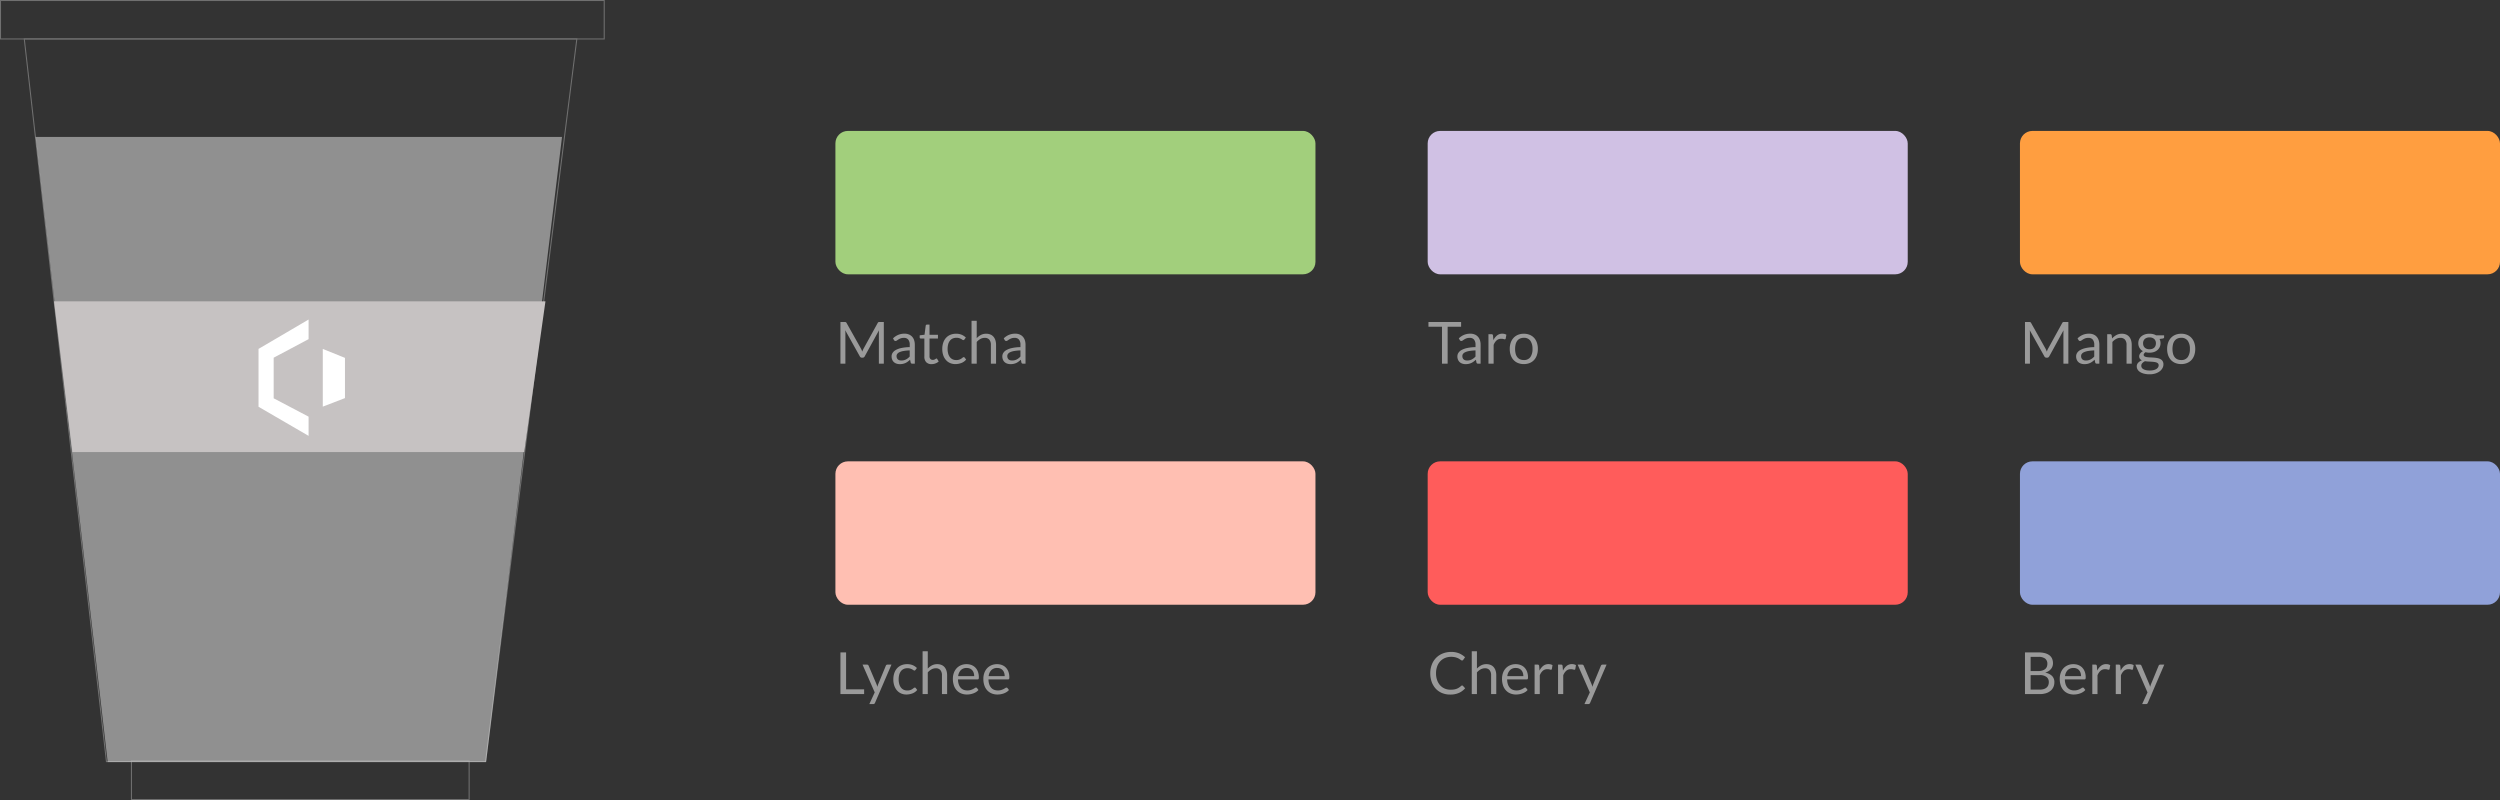 <svg xmlns="http://www.w3.org/2000/svg" xmlns:xlink="http://www.w3.org/1999/xlink" width="1203" height="385" viewBox="0 0 1203 385"><rect x="0" y="0" width="1203" height="385" fill="#333333" stroke="none"/><defs><clipPath id="clip-step3"><rect width="1203" height="385"/></clipPath></defs><g id="step3" clip-path="url(#clip-step3)"><g id="Groupe_4518" data-name="Groupe 4518" transform="translate(-6758 -2319)"><g id="Groupe_5416" data-name="Groupe 5416" transform="translate(6757.807 2319)"><g id="Rectangle_589" fill="none" stroke="#707070" stroke-width=".5" data-name="Rectangle 589" transform="translate(63.193 366)"><rect width="163" height="19" stroke="none"/><rect width="162.5" height="18.5" x=".25" y=".25" fill="none"/></g><g id="Rectangle_590" fill="none" stroke="#707070" stroke-width=".5" data-name="Rectangle 590" transform="translate(0.193)"><rect width="291" height="19" stroke="none"/><rect width="290.5" height="18.5" x=".25" y=".25" fill="none"/></g><path id="Tracé_22624" fill="none" stroke="#707070" stroke-width=".5" d="M-15005.433-4745l39.541,347.776h182.454l43.9-347.776Z" data-name="Tracé 22624" transform="translate(15017.307 4763.719)"/></g><path id="Tracé_22868" fill="#efefef" d="M-16072.124-2776.821h253.295l-36.547,300.812h-182.07Z" data-name="Tracé 22868" opacity=".495" transform="translate(22847.273 5161.725)"/><path id="Tracé_22875" fill="#c6c2c2" d="M-16820.047-3277.232h236.488l-10.223,72.549h-217.436Z" data-name="Tracé 22875" transform="translate(23604.031 5741.225)"/><g id="Groupe_2983" data-name="Groupe 2983" transform="translate(6882.404 2472.756)"><path id="Tracé_121" fill="#fff" d="M3987.749-2036.091l-24.087,14.129v27.851l24.087,14v-9.238l-16.8-8.838v-19.538l16.8-8.927Z" data-name="Tracé 121" transform="translate(-3963.662 2036.091)"/><path id="Tracé_143" fill="#fff" d="M16035.542,5805.6l10.672,4.3v19.356l-10.672,4.11Z" data-name="Tracé 143" transform="translate(-16004.622 -5791.45)"/></g></g><rect id="Rectangle_510" width="231" height="69" fill="#ff9e40" data-name="Rectangle 510" rx="6" transform="translate(972 63)"/><rect id="Rectangle_515" width="231" height="69" fill="#90a1d9" data-name="Rectangle 515" rx="6" transform="translate(972 222)"/><rect id="Rectangle_511" width="231" height="69" fill="#d0c1e4" data-name="Rectangle 511" rx="6" transform="translate(687 63)"/><rect id="Rectangle_514" width="231" height="69" fill="#ff5c5b" data-name="Rectangle 514" rx="6" transform="translate(687 222)"/><rect id="Rectangle_512" width="231" height="69" fill="#a2cf7c" data-name="Rectangle 512" rx="6" transform="translate(402 63)"/><rect id="Rectangle_513" width="231" height="69" fill="#ffbfb2" data-name="Rectangle 513" rx="6" transform="translate(402 222)"/><path id="Large" fill="#9a9a9a" d="M12.306-7.252a5.208,5.208,0,0,1,.343.707q.147.371.287.749.14-.392.294-.749t.35-.721L20.37-19.6a.806.806,0,0,1,.378-.392,1.741,1.741,0,0,1,.56-.07h2V0H20.93V-14.742q0-.294.014-.63t.042-.686L14.112-3.514a1.079,1.079,0,0,1-.98.63H12.74a1.079,1.079,0,0,1-.98-.63L4.732-16.1q.042.364.063.714t.021.644V0H2.436V-20.062h2a1.741,1.741,0,0,1,.56.07.806.806,0,0,1,.378.392ZM38.22,0H37.114a1.32,1.32,0,0,1-.588-.112.619.619,0,0,1-.294-.476L35.952-1.9q-.56.5-1.092.9a6.25,6.25,0,0,1-1.12.672,5.8,5.8,0,0,1-1.253.413,7.186,7.186,0,0,1-1.477.14,5.042,5.042,0,0,1-1.547-.231A3.527,3.527,0,0,1,28.21-.7a3.3,3.3,0,0,1-.847-1.169,4.085,4.085,0,0,1-.315-1.673,3.12,3.12,0,0,1,.462-1.617A4.06,4.06,0,0,1,29-6.538,9.713,9.713,0,0,1,31.7-7.525a20.532,20.532,0,0,1,4.074-.441V-9.072a3.818,3.818,0,0,0-.707-2.5,2.571,2.571,0,0,0-2.093-.847,4.437,4.437,0,0,0-1.533.231,5.8,5.8,0,0,0-1.078.518q-.455.287-.784.518a1.131,1.131,0,0,1-.651.231.747.747,0,0,1-.441-.133,1.013,1.013,0,0,1-.3-.329l-.448-.8a8.1,8.1,0,0,1,2.534-1.694,7.824,7.824,0,0,1,3.01-.56,5.371,5.371,0,0,1,2.114.392,4.335,4.335,0,0,1,1.554,1.092,4.625,4.625,0,0,1,.952,1.694,7.055,7.055,0,0,1,.322,2.184ZM31.752-1.526a5.087,5.087,0,0,0,1.2-.133,4.752,4.752,0,0,0,1.029-.378,5.453,5.453,0,0,0,.924-.595,8.006,8.006,0,0,0,.861-.8V-6.384a20.593,20.593,0,0,0-2.926.273,8.207,8.207,0,0,0-1.96.567,2.73,2.73,0,0,0-1.1.826,1.777,1.777,0,0,0-.343,1.064,2.348,2.348,0,0,0,.182.966,1.831,1.831,0,0,0,.49.665,1.934,1.934,0,0,0,.728.378A3.327,3.327,0,0,0,31.752-1.526ZM46.3.224a3.419,3.419,0,0,1-2.583-.938,3.743,3.743,0,0,1-.9-2.7V-12.1H41.1a.558.558,0,0,1-.378-.133.517.517,0,0,1-.154-.413v-.994L42.9-13.93l.574-4.382a.53.53,0,0,1,.182-.343.578.578,0,0,1,.392-.133H45.3V-13.9h4.06V-12.1H45.3v8.512a1.811,1.811,0,0,0,.434,1.33,1.516,1.516,0,0,0,1.12.434,1.977,1.977,0,0,0,.679-.105,2.914,2.914,0,0,0,.5-.231q.21-.126.357-.231a.467.467,0,0,1,.259-.105.429.429,0,0,1,.35.238l.728,1.19a4.643,4.643,0,0,1-1.554.945A5.277,5.277,0,0,1,46.3.224Zm15.82-11.886a1.113,1.113,0,0,1-.224.238.529.529,0,0,1-.322.084.8.8,0,0,1-.455-.175,6.632,6.632,0,0,0-.623-.385,5.216,5.216,0,0,0-.917-.385,4.327,4.327,0,0,0-1.323-.175,4.3,4.3,0,0,0-1.834.371,3.557,3.557,0,0,0-1.337,1.071,4.847,4.847,0,0,0-.812,1.694A8.4,8.4,0,0,0,54-7.1a8.133,8.133,0,0,0,.294,2.289,4.96,4.96,0,0,0,.826,1.68,3.524,3.524,0,0,0,1.295,1.036,4,4,0,0,0,1.715.357,4.384,4.384,0,0,0,1.5-.217,4.564,4.564,0,0,0,.98-.483,7.182,7.182,0,0,0,.644-.483.776.776,0,0,1,.5-.217.527.527,0,0,1,.476.238l.7.91A5.388,5.388,0,0,1,60.62-.329,8.19,8.19,0,0,1,57.694.2a6.2,6.2,0,0,1-2.471-.49,5.634,5.634,0,0,1-1.981-1.421A6.742,6.742,0,0,1,51.919-4,9.2,9.2,0,0,1,51.436-7.1a9.336,9.336,0,0,1,.441-2.926,6.629,6.629,0,0,1,1.288-2.317,5.838,5.838,0,0,1,2.093-1.519,7.054,7.054,0,0,1,2.856-.546,6.737,6.737,0,0,1,2.632.483,6.3,6.3,0,0,1,2.03,1.365ZM65.52,0V-20.622h2.492v8.344a7.653,7.653,0,0,1,2.016-1.547,5.4,5.4,0,0,1,2.548-.581,5.121,5.121,0,0,1,2.051.385,3.968,3.968,0,0,1,1.484,1.092,4.823,4.823,0,0,1,.9,1.7,7.4,7.4,0,0,1,.308,2.2V0H74.83V-9.03a3.817,3.817,0,0,0-.735-2.5,2.748,2.748,0,0,0-2.247-.889,4.189,4.189,0,0,0-2.065.532,6.8,6.8,0,0,0-1.771,1.442V0ZM91.5,0H90.4a1.32,1.32,0,0,1-.588-.112.619.619,0,0,1-.294-.476L89.236-1.9q-.56.5-1.092.9a6.25,6.25,0,0,1-1.12.672,5.8,5.8,0,0,1-1.253.413,7.186,7.186,0,0,1-1.477.14,5.042,5.042,0,0,1-1.547-.231A3.527,3.527,0,0,1,81.494-.7a3.3,3.3,0,0,1-.847-1.169,4.085,4.085,0,0,1-.315-1.673,3.12,3.12,0,0,1,.462-1.617,4.06,4.06,0,0,1,1.491-1.379,9.713,9.713,0,0,1,2.695-.987,20.532,20.532,0,0,1,4.074-.441V-9.072a3.818,3.818,0,0,0-.707-2.5,2.571,2.571,0,0,0-2.093-.847,4.437,4.437,0,0,0-1.533.231,5.8,5.8,0,0,0-1.078.518q-.455.287-.784.518a1.131,1.131,0,0,1-.651.231.747.747,0,0,1-.441-.133,1.013,1.013,0,0,1-.3-.329l-.448-.8a8.1,8.1,0,0,1,2.534-1.694,7.824,7.824,0,0,1,3.01-.56,5.371,5.371,0,0,1,2.114.392A4.335,4.335,0,0,1,90.23-12.95a4.625,4.625,0,0,1,.952,1.694A7.055,7.055,0,0,1,91.5-9.072ZM85.036-1.526a5.087,5.087,0,0,0,1.2-.133,4.752,4.752,0,0,0,1.029-.378,5.453,5.453,0,0,0,.924-.595,8.005,8.005,0,0,0,.861-.8V-6.384a20.593,20.593,0,0,0-2.926.273,8.207,8.207,0,0,0-1.96.567,2.73,2.73,0,0,0-1.1.826,1.777,1.777,0,0,0-.343,1.064,2.348,2.348,0,0,0,.182.966,1.831,1.831,0,0,0,.49.665,1.934,1.934,0,0,0,.728.378A3.327,3.327,0,0,0,85.036-1.526Z" transform="translate(401.984 175)"/><path id="Large-2" fill="#9a9a9a" d="M5.152-2.282h8.68V0H2.436V-20.062H5.152Zm13.93,6.468a1.3,1.3,0,0,1-.315.448.855.855,0,0,1-.581.168H16.338l2.59-5.628L13.076-14.182h2.156a.735.735,0,0,1,.5.161,1.007,1.007,0,0,1,.266.357L19.8-4.732a6.464,6.464,0,0,1,.217.616q.091.308.161.63.1-.322.2-.63t.224-.63l3.682-8.918a.8.8,0,0,1,.287-.371A.736.736,0,0,1,25-14.182h1.988ZM38.57-11.662a1.113,1.113,0,0,1-.224.238.529.529,0,0,1-.322.084.8.8,0,0,1-.455-.175,6.632,6.632,0,0,0-.623-.385,5.216,5.216,0,0,0-.917-.385,4.327,4.327,0,0,0-1.323-.175,4.3,4.3,0,0,0-1.834.371,3.557,3.557,0,0,0-1.337,1.071,4.847,4.847,0,0,0-.812,1.694A8.4,8.4,0,0,0,30.45-7.1a8.133,8.133,0,0,0,.294,2.289,4.96,4.96,0,0,0,.826,1.68,3.524,3.524,0,0,0,1.295,1.036,4,4,0,0,0,1.715.357,4.384,4.384,0,0,0,1.5-.217,4.564,4.564,0,0,0,.98-.483,7.182,7.182,0,0,0,.644-.483.776.776,0,0,1,.5-.217.527.527,0,0,1,.476.238l.7.91a5.388,5.388,0,0,1-2.31,1.659A8.19,8.19,0,0,1,34.146.2a6.2,6.2,0,0,1-2.471-.49,5.634,5.634,0,0,1-1.981-1.421A6.742,6.742,0,0,1,28.371-4,9.2,9.2,0,0,1,27.888-7.1a9.336,9.336,0,0,1,.441-2.926,6.629,6.629,0,0,1,1.288-2.317A5.838,5.838,0,0,1,31.71-13.86a7.054,7.054,0,0,1,2.856-.546,6.737,6.737,0,0,1,2.632.483,6.3,6.3,0,0,1,2.03,1.365ZM41.972,0V-20.622h2.492v8.344a7.653,7.653,0,0,1,2.016-1.547,5.4,5.4,0,0,1,2.548-.581,5.121,5.121,0,0,1,2.051.385,3.968,3.968,0,0,1,1.484,1.092,4.823,4.823,0,0,1,.9,1.7,7.4,7.4,0,0,1,.308,2.2V0H51.282V-9.03a3.817,3.817,0,0,0-.735-2.5,2.748,2.748,0,0,0-2.247-.889,4.189,4.189,0,0,0-2.065.532,6.8,6.8,0,0,0-1.771,1.442V0ZM63.154-14.406a6.331,6.331,0,0,1,2.352.427,5.279,5.279,0,0,1,1.862,1.232,5.617,5.617,0,0,1,1.225,1.988,7.68,7.68,0,0,1,.441,2.7,1.625,1.625,0,0,1-.126.784.523.523,0,0,1-.476.2H59a7.83,7.83,0,0,0,.364,2.338,4.781,4.781,0,0,0,.924,1.659,3.7,3.7,0,0,0,1.4.994,4.808,4.808,0,0,0,1.82.329,5.339,5.339,0,0,0,1.617-.217A7.694,7.694,0,0,0,66.29-2.45a8.917,8.917,0,0,0,.819-.469,1.086,1.086,0,0,1,.567-.217.548.548,0,0,1,.476.238l.7.91a4.733,4.733,0,0,1-1.106.973,6.887,6.887,0,0,1-1.379.679,8.759,8.759,0,0,1-1.519.4A9.278,9.278,0,0,1,63.294.2a7.211,7.211,0,0,1-2.709-.5,5.946,5.946,0,0,1-2.142-1.456A6.679,6.679,0,0,1,57.036-4.13a9.649,9.649,0,0,1-.5-3.248,8.264,8.264,0,0,1,.455-2.772A6.534,6.534,0,0,1,58.3-12.383a6.026,6.026,0,0,1,2.086-1.484A6.848,6.848,0,0,1,63.154-14.406Zm.056,1.834a3.826,3.826,0,0,0-2.842,1.043A4.909,4.909,0,0,0,59.08-8.638h7.714a5.046,5.046,0,0,0-.238-1.589,3.541,3.541,0,0,0-.7-1.246,3.133,3.133,0,0,0-1.127-.812A3.8,3.8,0,0,0,63.21-12.572Zm14.616-1.834a6.331,6.331,0,0,1,2.352.427,5.279,5.279,0,0,1,1.862,1.232,5.617,5.617,0,0,1,1.225,1.988,7.68,7.68,0,0,1,.441,2.7,1.625,1.625,0,0,1-.126.784.523.523,0,0,1-.476.2H73.668a7.83,7.83,0,0,0,.364,2.338,4.78,4.78,0,0,0,.924,1.659,3.7,3.7,0,0,0,1.4.994,4.808,4.808,0,0,0,1.82.329,5.339,5.339,0,0,0,1.617-.217,7.693,7.693,0,0,0,1.169-.469,8.917,8.917,0,0,0,.819-.469,1.086,1.086,0,0,1,.567-.217.548.548,0,0,1,.476.238l.7.91a4.734,4.734,0,0,1-1.106.973,6.886,6.886,0,0,1-1.379.679,8.759,8.759,0,0,1-1.519.4A9.278,9.278,0,0,1,77.966.2a7.211,7.211,0,0,1-2.709-.5,5.946,5.946,0,0,1-2.142-1.456A6.679,6.679,0,0,1,71.708-4.13a9.649,9.649,0,0,1-.5-3.248,8.264,8.264,0,0,1,.455-2.772,6.534,6.534,0,0,1,1.309-2.233,6.026,6.026,0,0,1,2.086-1.484A6.848,6.848,0,0,1,77.826-14.406Zm.056,1.834a3.826,3.826,0,0,0-2.842,1.043,4.909,4.909,0,0,0-1.288,2.891h7.714a5.046,5.046,0,0,0-.238-1.589,3.541,3.541,0,0,0-.7-1.246,3.133,3.133,0,0,0-1.127-.812A3.8,3.8,0,0,0,77.882-12.572Z" data-name="Large" transform="translate(401.984 334)"/><path id="Large-3" fill="#9a9a9a" d="M16.1-20.062v2.282H9.618V0H6.9V-17.78H.392v-2.282ZM25.48,0H24.374a1.32,1.32,0,0,1-.588-.112.619.619,0,0,1-.294-.476L23.212-1.9q-.56.5-1.092.9A6.25,6.25,0,0,1,21-.329a5.8,5.8,0,0,1-1.253.413,7.186,7.186,0,0,1-1.477.14,5.042,5.042,0,0,1-1.547-.231A3.527,3.527,0,0,1,15.47-.7a3.3,3.3,0,0,1-.847-1.169,4.085,4.085,0,0,1-.315-1.673,3.12,3.12,0,0,1,.462-1.617,4.06,4.06,0,0,1,1.491-1.379,9.713,9.713,0,0,1,2.7-.987,20.532,20.532,0,0,1,4.074-.441V-9.072a3.818,3.818,0,0,0-.707-2.5,2.571,2.571,0,0,0-2.093-.847,4.437,4.437,0,0,0-1.533.231,5.8,5.8,0,0,0-1.078.518q-.455.287-.784.518a1.131,1.131,0,0,1-.651.231.747.747,0,0,1-.441-.133,1.013,1.013,0,0,1-.3-.329l-.448-.8a8.1,8.1,0,0,1,2.534-1.694,7.824,7.824,0,0,1,3.01-.56,5.371,5.371,0,0,1,2.114.392,4.335,4.335,0,0,1,1.554,1.092,4.625,4.625,0,0,1,.952,1.694,7.055,7.055,0,0,1,.322,2.184ZM19.012-1.526a5.087,5.087,0,0,0,1.2-.133,4.752,4.752,0,0,0,1.029-.378,5.453,5.453,0,0,0,.924-.595,8.005,8.005,0,0,0,.861-.8V-6.384a20.593,20.593,0,0,0-2.926.273,8.207,8.207,0,0,0-1.96.567,2.73,2.73,0,0,0-1.1.826A1.777,1.777,0,0,0,16.7-3.654a2.348,2.348,0,0,0,.182.966,1.831,1.831,0,0,0,.49.665,1.934,1.934,0,0,0,.728.378A3.327,3.327,0,0,0,19.012-1.526ZM29.26,0V-14.182h1.428a.788.788,0,0,1,.56.154.944.944,0,0,1,.21.532l.168,2.212a6.487,6.487,0,0,1,1.8-2.317,3.974,3.974,0,0,1,2.513-.833A3.952,3.952,0,0,1,37-14.3a3.709,3.709,0,0,1,.882.371l-.322,1.862a.421.421,0,0,1-.434.35,2.178,2.178,0,0,1-.6-.133,3.8,3.8,0,0,0-1.134-.133,3.212,3.212,0,0,0-2.177.756,5.675,5.675,0,0,0-1.463,2.2V0ZM46.284-14.406a7.284,7.284,0,0,1,2.807.518,5.919,5.919,0,0,1,2.128,1.47,6.508,6.508,0,0,1,1.344,2.3A9.157,9.157,0,0,1,53.032-7.1a9.141,9.141,0,0,1-.469,3.024,6.518,6.518,0,0,1-1.344,2.3A5.845,5.845,0,0,1,49.091-.315,7.372,7.372,0,0,1,46.284.2a7.372,7.372,0,0,1-2.807-.511,5.911,5.911,0,0,1-2.135-1.463,6.545,6.545,0,0,1-1.358-2.3A9.018,9.018,0,0,1,39.508-7.1a9.034,9.034,0,0,1,.476-3.017,6.535,6.535,0,0,1,1.358-2.3,5.986,5.986,0,0,1,2.135-1.47A7.284,7.284,0,0,1,46.284-14.406Zm0,12.656A3.641,3.641,0,0,0,49.42-3.157a6.515,6.515,0,0,0,1.036-3.927,6.574,6.574,0,0,0-1.036-3.948,3.634,3.634,0,0,0-3.136-1.414,4.352,4.352,0,0,0-1.848.364,3.459,3.459,0,0,0-1.309,1.05,4.664,4.664,0,0,0-.784,1.687,9.043,9.043,0,0,0-.259,2.261,8.959,8.959,0,0,0,.259,2.254,4.594,4.594,0,0,0,.784,1.673,3.486,3.486,0,0,0,1.309,1.043A4.352,4.352,0,0,0,46.284-1.75Z" data-name="Large" transform="translate(686.984 175)"/><path id="Large-4" fill="#9a9a9a" d="M16.576-4.144a.562.562,0,0,1,.406.182L18.046-2.8A8.583,8.583,0,0,1,15.057-.574a10.192,10.192,0,0,1-4.235.8A9.97,9.97,0,0,1,6.888-.525a8.622,8.622,0,0,1-3.01-2.1A9.493,9.493,0,0,1,1.946-5.866a12.107,12.107,0,0,1-.686-4.158A11.38,11.38,0,0,1,2-14.182,9.5,9.5,0,0,1,4.06-17.43a9.241,9.241,0,0,1,3.185-2.107,10.842,10.842,0,0,1,4.1-.749,9.657,9.657,0,0,1,3.815.686A9.641,9.641,0,0,1,18-17.738l-.882,1.246a.961.961,0,0,1-.224.231.616.616,0,0,1-.364.091.709.709,0,0,1-.385-.133q-.2-.133-.483-.329t-.658-.42a5.767,5.767,0,0,0-.9-.42,7.4,7.4,0,0,0-1.2-.329,8.381,8.381,0,0,0-1.582-.133,7.638,7.638,0,0,0-2.947.553,6.6,6.6,0,0,0-2.3,1.575,7.166,7.166,0,0,0-1.5,2.492,9.5,9.5,0,0,0-.539,3.29,9.679,9.679,0,0,0,.539,3.346,7.388,7.388,0,0,0,1.47,2.485A6.2,6.2,0,0,0,8.246-2.646a7.049,7.049,0,0,0,2.744.532,11.142,11.142,0,0,0,1.61-.105,6.612,6.612,0,0,0,1.323-.329,5.6,5.6,0,0,0,1.134-.567,8.868,8.868,0,0,0,1.057-.819A.712.712,0,0,1,16.576-4.144ZM21.224,0V-20.622h2.492v8.344a7.653,7.653,0,0,1,2.016-1.547,5.4,5.4,0,0,1,2.548-.581,5.121,5.121,0,0,1,2.051.385,3.968,3.968,0,0,1,1.484,1.092,4.823,4.823,0,0,1,.9,1.7,7.4,7.4,0,0,1,.308,2.2V0H30.534V-9.03a3.817,3.817,0,0,0-.735-2.5,2.748,2.748,0,0,0-2.247-.889,4.189,4.189,0,0,0-2.065.532,6.8,6.8,0,0,0-1.771,1.442V0ZM42.406-14.406a6.331,6.331,0,0,1,2.352.427,5.279,5.279,0,0,1,1.862,1.232,5.617,5.617,0,0,1,1.225,1.988,7.68,7.68,0,0,1,.441,2.7,1.625,1.625,0,0,1-.126.784.523.523,0,0,1-.476.2H38.248a7.83,7.83,0,0,0,.364,2.338,4.781,4.781,0,0,0,.924,1.659,3.7,3.7,0,0,0,1.4.994,4.808,4.808,0,0,0,1.82.329,5.339,5.339,0,0,0,1.617-.217,7.693,7.693,0,0,0,1.169-.469,8.917,8.917,0,0,0,.819-.469,1.086,1.086,0,0,1,.567-.217A.548.548,0,0,1,47.4-2.9l.7.91A4.733,4.733,0,0,1,47-1.015a6.886,6.886,0,0,1-1.379.679,8.759,8.759,0,0,1-1.519.4A9.278,9.278,0,0,1,42.546.2a7.211,7.211,0,0,1-2.709-.5,5.946,5.946,0,0,1-2.142-1.456A6.679,6.679,0,0,1,36.288-4.13a9.649,9.649,0,0,1-.5-3.248,8.264,8.264,0,0,1,.455-2.772,6.534,6.534,0,0,1,1.309-2.233,6.026,6.026,0,0,1,2.086-1.484A6.848,6.848,0,0,1,42.406-14.406Zm.056,1.834a3.826,3.826,0,0,0-2.842,1.043,4.909,4.909,0,0,0-1.288,2.891h7.714a5.046,5.046,0,0,0-.238-1.589,3.541,3.541,0,0,0-.7-1.246,3.133,3.133,0,0,0-1.127-.812A3.8,3.8,0,0,0,42.462-12.572ZM51.464,0V-14.182h1.428a.788.788,0,0,1,.56.154.944.944,0,0,1,.21.532l.168,2.212a6.487,6.487,0,0,1,1.8-2.317,3.974,3.974,0,0,1,2.513-.833,3.952,3.952,0,0,1,1.064.133,3.709,3.709,0,0,1,.882.371l-.322,1.862a.421.421,0,0,1-.434.35,2.178,2.178,0,0,1-.6-.133,3.8,3.8,0,0,0-1.134-.133,3.212,3.212,0,0,0-2.177.756,5.675,5.675,0,0,0-1.463,2.2V0ZM62.748,0V-14.182h1.428a.788.788,0,0,1,.56.154.944.944,0,0,1,.21.532l.168,2.212a6.487,6.487,0,0,1,1.8-2.317,3.974,3.974,0,0,1,2.513-.833,3.952,3.952,0,0,1,1.064.133,3.709,3.709,0,0,1,.882.371l-.322,1.862a.421.421,0,0,1-.434.35,2.178,2.178,0,0,1-.6-.133,3.8,3.8,0,0,0-1.134-.133,3.212,3.212,0,0,0-2.177.756,5.675,5.675,0,0,0-1.463,2.2V0ZM78.19,4.186a1.3,1.3,0,0,1-.315.448.855.855,0,0,1-.581.168H75.446l2.59-5.628L72.184-14.182H74.34a.735.735,0,0,1,.5.161,1.007,1.007,0,0,1,.266.357L78.9-4.732a6.465,6.465,0,0,1,.217.616q.091.308.161.63.1-.322.2-.63t.224-.63l3.682-8.918a.8.8,0,0,1,.287-.371.736.736,0,0,1,.441-.147H86.1Z" data-name="Large" transform="translate(686.984 334)"/><path id="Large-5" fill="#9a9a9a" d="M12.306-7.252a5.208,5.208,0,0,1,.343.707q.147.371.287.749.14-.392.294-.749t.35-.721L20.37-19.6a.806.806,0,0,1,.378-.392,1.741,1.741,0,0,1,.56-.07h2V0H20.93V-14.742q0-.294.014-.63t.042-.686L14.112-3.514a1.079,1.079,0,0,1-.98.63H12.74a1.079,1.079,0,0,1-.98-.63L4.732-16.1q.042.364.063.714t.021.644V0H2.436V-20.062h2a1.741,1.741,0,0,1,.56.07.806.806,0,0,1,.378.392ZM38.22,0H37.114a1.32,1.32,0,0,1-.588-.112.619.619,0,0,1-.294-.476L35.952-1.9q-.56.5-1.092.9a6.25,6.25,0,0,1-1.12.672,5.8,5.8,0,0,1-1.253.413,7.186,7.186,0,0,1-1.477.14,5.042,5.042,0,0,1-1.547-.231A3.527,3.527,0,0,1,28.21-.7a3.3,3.3,0,0,1-.847-1.169,4.085,4.085,0,0,1-.315-1.673,3.12,3.12,0,0,1,.462-1.617A4.06,4.06,0,0,1,29-6.538,9.713,9.713,0,0,1,31.7-7.525a20.532,20.532,0,0,1,4.074-.441V-9.072a3.818,3.818,0,0,0-.707-2.5,2.571,2.571,0,0,0-2.093-.847,4.437,4.437,0,0,0-1.533.231,5.8,5.8,0,0,0-1.078.518q-.455.287-.784.518a1.131,1.131,0,0,1-.651.231.747.747,0,0,1-.441-.133,1.013,1.013,0,0,1-.3-.329l-.448-.8a8.1,8.1,0,0,1,2.534-1.694,7.824,7.824,0,0,1,3.01-.56,5.371,5.371,0,0,1,2.114.392,4.335,4.335,0,0,1,1.554,1.092,4.625,4.625,0,0,1,.952,1.694,7.055,7.055,0,0,1,.322,2.184ZM31.752-1.526a5.087,5.087,0,0,0,1.2-.133,4.752,4.752,0,0,0,1.029-.378,5.453,5.453,0,0,0,.924-.595,8.006,8.006,0,0,0,.861-.8V-6.384a20.593,20.593,0,0,0-2.926.273,8.207,8.207,0,0,0-1.96.567,2.73,2.73,0,0,0-1.1.826,1.777,1.777,0,0,0-.343,1.064,2.348,2.348,0,0,0,.182.966,1.831,1.831,0,0,0,.49.665,1.934,1.934,0,0,0,.728.378A3.327,3.327,0,0,0,31.752-1.526ZM42,0V-14.182h1.484a.635.635,0,0,1,.672.518l.2,1.54a7.971,7.971,0,0,1,2.065-1.652,5.371,5.371,0,0,1,2.639-.63,5.121,5.121,0,0,1,2.051.385,3.968,3.968,0,0,1,1.484,1.092,4.823,4.823,0,0,1,.9,1.7,7.4,7.4,0,0,1,.308,2.2V0H51.31V-9.03a3.817,3.817,0,0,0-.735-2.5,2.748,2.748,0,0,0-2.247-.889,4.189,4.189,0,0,0-2.065.532,6.8,6.8,0,0,0-1.771,1.442V0ZM62.342-14.42a7.054,7.054,0,0,1,1.729.2,5.438,5.438,0,0,1,1.463.595h3.85v.924q0,.462-.588.588l-1.61.224a4.313,4.313,0,0,1,.476,2.03,4.364,4.364,0,0,1-.4,1.883,4.271,4.271,0,0,1-1.106,1.449,4.964,4.964,0,0,1-1.68.924,6.762,6.762,0,0,1-2.135.322,7.174,7.174,0,0,1-1.876-.238,2.357,2.357,0,0,0-.679.6,1.083,1.083,0,0,0-.231.63.848.848,0,0,0,.406.763,2.887,2.887,0,0,0,1.078.371,11.684,11.684,0,0,0,1.526.14q.854.028,1.743.091a16.313,16.313,0,0,1,1.743.217,5.334,5.334,0,0,1,1.526.5,2.836,2.836,0,0,1,1.078.966,2.851,2.851,0,0,1,.406,1.6,3.706,3.706,0,0,1-.455,1.764A4.773,4.773,0,0,1,67.3,3.647a6.745,6.745,0,0,1-2.086,1.064,9.024,9.024,0,0,1-2.786.4A10.75,10.75,0,0,1,59.7,4.8a6.368,6.368,0,0,1-1.939-.826,3.6,3.6,0,0,1-1.155-1.2,2.841,2.841,0,0,1-.385-1.421,2.566,2.566,0,0,1,.665-1.785A4.561,4.561,0,0,1,58.716-1.6a2.5,2.5,0,0,1-.959-.749A2.017,2.017,0,0,1,57.4-3.6a1.972,1.972,0,0,1,.112-.637,2.5,2.5,0,0,1,.343-.651,3.651,3.651,0,0,1,.567-.616,3.687,3.687,0,0,1,.784-.518,4.413,4.413,0,0,1-1.645-1.561,4.273,4.273,0,0,1-.595-2.275,4.364,4.364,0,0,1,.4-1.883,4.164,4.164,0,0,1,1.113-1.442,5.091,5.091,0,0,1,1.7-.917A6.941,6.941,0,0,1,62.342-14.42ZM66.766.77a1.217,1.217,0,0,0-.294-.854,1.9,1.9,0,0,0-.8-.5A5.791,5.791,0,0,0,64.512-.84q-.658-.084-1.386-.119t-1.484-.077A13.653,13.653,0,0,1,60.2-1.19,4.092,4.092,0,0,0,58.9-.266a1.868,1.868,0,0,0-.5,1.3,1.713,1.713,0,0,0,.245.889,2.088,2.088,0,0,0,.749.714,4.385,4.385,0,0,0,1.267.476,8.128,8.128,0,0,0,1.8.175,8.153,8.153,0,0,0,1.806-.182,4.534,4.534,0,0,0,1.351-.518,2.543,2.543,0,0,0,.847-.8A1.865,1.865,0,0,0,66.766.77Zm-4.424-7.7a3.923,3.923,0,0,0,1.337-.21,2.7,2.7,0,0,0,.973-.588,2.4,2.4,0,0,0,.588-.9,3.279,3.279,0,0,0,.2-1.155,2.759,2.759,0,0,0-.791-2.072,3.171,3.171,0,0,0-2.3-.77,3.15,3.15,0,0,0-2.289.77,2.759,2.759,0,0,0-.791,2.072,3.177,3.177,0,0,0,.2,1.155,2.479,2.479,0,0,0,.595.9,2.713,2.713,0,0,0,.966.588A3.817,3.817,0,0,0,62.342-6.93Zm15.274-7.476a7.284,7.284,0,0,1,2.807.518,5.919,5.919,0,0,1,2.128,1.47,6.508,6.508,0,0,1,1.344,2.3A9.157,9.157,0,0,1,84.364-7.1,9.141,9.141,0,0,1,83.9-4.074a6.518,6.518,0,0,1-1.344,2.3A5.845,5.845,0,0,1,80.423-.315,7.372,7.372,0,0,1,77.616.2a7.372,7.372,0,0,1-2.807-.511,5.911,5.911,0,0,1-2.135-1.463,6.545,6.545,0,0,1-1.358-2.3A9.018,9.018,0,0,1,70.84-7.1a9.034,9.034,0,0,1,.476-3.017,6.535,6.535,0,0,1,1.358-2.3,5.986,5.986,0,0,1,2.135-1.47A7.284,7.284,0,0,1,77.616-14.406Zm0,12.656a3.641,3.641,0,0,0,3.136-1.407,6.515,6.515,0,0,0,1.036-3.927,6.574,6.574,0,0,0-1.036-3.948,3.634,3.634,0,0,0-3.136-1.414,4.352,4.352,0,0,0-1.848.364,3.459,3.459,0,0,0-1.309,1.05,4.664,4.664,0,0,0-.784,1.687,9.043,9.043,0,0,0-.259,2.261,8.959,8.959,0,0,0,.259,2.254,4.594,4.594,0,0,0,.784,1.673,3.486,3.486,0,0,0,1.309,1.043A4.352,4.352,0,0,0,77.616-1.75Z" data-name="Large" transform="translate(971.984 175)"/><path id="Large-6" fill="#9a9a9a" d="M2.436,0V-20.062h6.4a12.232,12.232,0,0,1,3.185.364,6.168,6.168,0,0,1,2.2,1.036,4.087,4.087,0,0,1,1.274,1.645,5.557,5.557,0,0,1,.413,2.191,4.444,4.444,0,0,1-.231,1.428,4.162,4.162,0,0,1-.7,1.274,4.949,4.949,0,0,1-1.176,1.05,6.551,6.551,0,0,1-1.659.756,6.186,6.186,0,0,1,3.318,1.582,4.145,4.145,0,0,1,1.12,3.024,5.635,5.635,0,0,1-.469,2.324,4.979,4.979,0,0,1-1.372,1.806A6.4,6.4,0,0,1,12.523-.413,9.93,9.93,0,0,1,9.534,0ZM5.152-9.142v6.986h4.34a6.6,6.6,0,0,0,2-.266,3.72,3.72,0,0,0,1.372-.749,2.9,2.9,0,0,0,.791-1.148A4.1,4.1,0,0,0,13.9-5.782a3.011,3.011,0,0,0-1.1-2.457,5.16,5.16,0,0,0-3.325-.9Zm0-1.932H8.736a6.958,6.958,0,0,0,1.988-.252,4.024,4.024,0,0,0,1.393-.7,2.737,2.737,0,0,0,.819-1.085A3.579,3.579,0,0,0,13.2-14.5a3.074,3.074,0,0,0-1.064-2.59,5.377,5.377,0,0,0-3.3-.826H5.152Zm20.622-3.332a6.331,6.331,0,0,1,2.352.427,5.279,5.279,0,0,1,1.862,1.232,5.617,5.617,0,0,1,1.225,1.988,7.68,7.68,0,0,1,.441,2.7,1.625,1.625,0,0,1-.126.784.523.523,0,0,1-.476.2H21.616a7.83,7.83,0,0,0,.364,2.338A4.781,4.781,0,0,0,22.9-3.087a3.7,3.7,0,0,0,1.4.994,4.808,4.808,0,0,0,1.82.329,5.339,5.339,0,0,0,1.617-.217A7.693,7.693,0,0,0,28.91-2.45a8.917,8.917,0,0,0,.819-.469,1.086,1.086,0,0,1,.567-.217.548.548,0,0,1,.476.238l.7.91a4.733,4.733,0,0,1-1.106.973,6.886,6.886,0,0,1-1.379.679,8.759,8.759,0,0,1-1.519.4A9.278,9.278,0,0,1,25.914.2,7.211,7.211,0,0,1,23.2-.3a5.946,5.946,0,0,1-2.142-1.456A6.679,6.679,0,0,1,19.656-4.13a9.649,9.649,0,0,1-.5-3.248,8.264,8.264,0,0,1,.455-2.772,6.534,6.534,0,0,1,1.309-2.233A6.026,6.026,0,0,1,23-13.867,6.848,6.848,0,0,1,25.774-14.406Zm.056,1.834a3.826,3.826,0,0,0-2.842,1.043A4.909,4.909,0,0,0,21.7-8.638h7.714a5.046,5.046,0,0,0-.238-1.589,3.541,3.541,0,0,0-.7-1.246,3.133,3.133,0,0,0-1.127-.812A3.8,3.8,0,0,0,25.83-12.572ZM34.832,0V-14.182H36.26a.788.788,0,0,1,.56.154.945.945,0,0,1,.21.532l.168,2.212A6.487,6.487,0,0,1,39-13.6a3.974,3.974,0,0,1,2.513-.833,3.952,3.952,0,0,1,1.064.133,3.709,3.709,0,0,1,.882.371l-.322,1.862a.421.421,0,0,1-.434.35,2.178,2.178,0,0,1-.6-.133,3.8,3.8,0,0,0-1.134-.133,3.212,3.212,0,0,0-2.177.756,5.675,5.675,0,0,0-1.463,2.2V0ZM46.116,0V-14.182h1.428a.788.788,0,0,1,.56.154.944.944,0,0,1,.21.532l.168,2.212a6.487,6.487,0,0,1,1.8-2.317,3.974,3.974,0,0,1,2.513-.833,3.952,3.952,0,0,1,1.064.133,3.709,3.709,0,0,1,.882.371l-.322,1.862a.421.421,0,0,1-.434.35,2.178,2.178,0,0,1-.6-.133,3.8,3.8,0,0,0-1.134-.133,3.212,3.212,0,0,0-2.177.756,5.675,5.675,0,0,0-1.463,2.2V0ZM61.558,4.186a1.3,1.3,0,0,1-.315.448.855.855,0,0,1-.581.168H58.814L61.4-.826,55.552-14.182h2.156a.735.735,0,0,1,.5.161,1.007,1.007,0,0,1,.266.357l3.794,8.932a6.464,6.464,0,0,1,.217.616q.091.308.161.63.1-.322.2-.63t.224-.63l3.682-8.918a.8.8,0,0,1,.287-.371.736.736,0,0,1,.441-.147h1.988Z" data-name="Large" transform="translate(971.984 334)"/></g></svg>